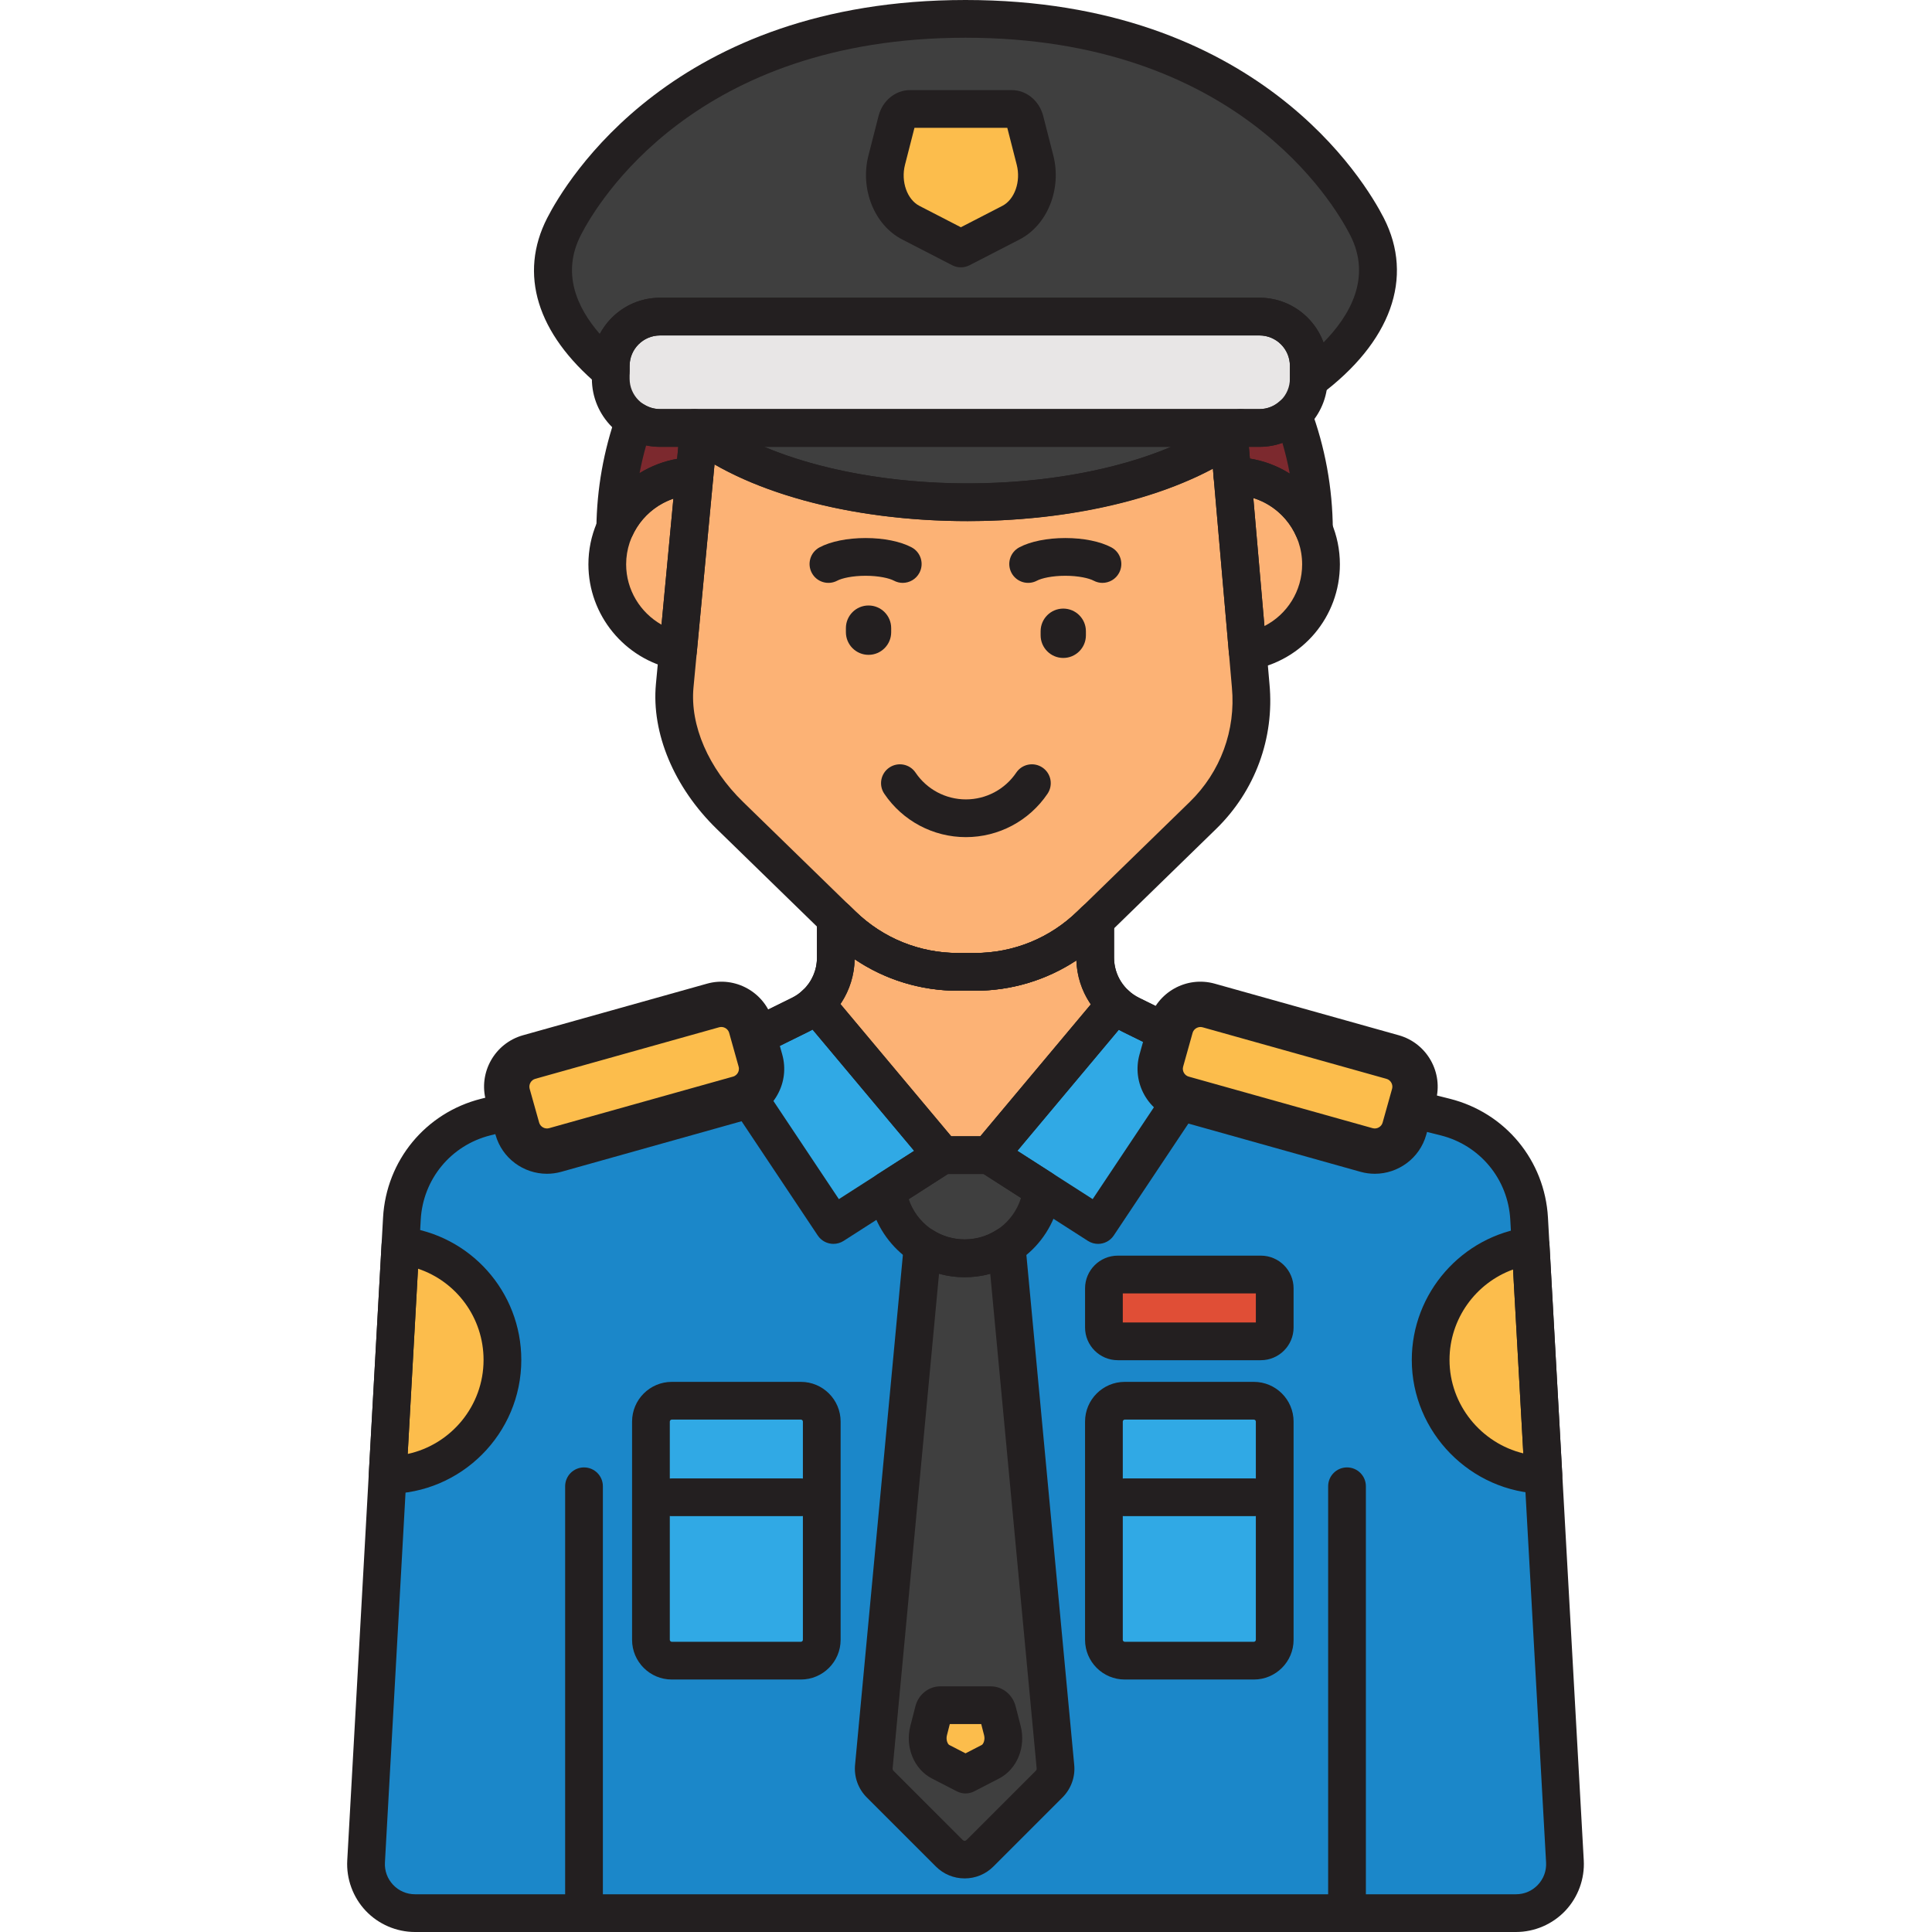 <svg height="512pt" viewBox="-92 0 512 512" width="512pt" xmlns="http://www.w3.org/2000/svg"><path d="m322.723 493.289-9.488-170.34c-.715-12.859-9.711-23.766-22.207-26.91l-9.32-2.344-1.523 5.43c-1.207 4.309-5.719 6.844-10.027 5.637l-48.758-13.668c-4.309-1.211-6.844-5.723-5.641-10.031l2.008-7.164-6.504-3.203-3.625-1.789c-5.754-2.84-9.398-8.695-9.398-15.113v-9.891l-1.199 1.172c-8.219 8-19.234 12.48-30.707 12.48.137 0-4.215 0-4.445 0-11.469 0-22.488-4.477-30.707-12.48l-1.676-1.633v10.352c0 6.418-3.645 12.273-9.398 15.113l-2.672 1.316-9.621 4.742 1.711 6.098c1.207 4.309-1.328 8.82-5.641 10.031l-48.758 13.668c-4.309 1.207-8.82-1.328-10.031-5.637l-1.359-4.852-7.023 1.766c-12.492 3.145-21.488 14.051-22.207 26.91l-9.488 170.34c-.414 7.445 5.512 13.711 12.969 13.711h291.766c7.461 0 13.387-6.266 12.973-13.711zm0 0" fill="#1b87c9"/><path d="m240.297 371.215h-34.23c-3.031 0-5.516 2.48-5.516 5.516v57.844c0 3.035 2.484 5.516 5.516 5.516h34.23c3.031 0 5.516-2.48 5.516-5.516v-57.844c0-3.035-2.484-5.516-5.516-5.516zm0 0" fill="#30a9e5"/><path d="m120.254 371.215h-34.227c-3.035 0-5.52 2.48-5.52 5.516v57.844c0 3.035 2.484 5.516 5.52 5.516h34.227c3.035 0 5.516-2.48 5.516-5.516v-57.844c0-3.035-2.48-5.516-5.516-5.516zm0 0" fill="#30a9e5"/><path d="m109.523 281.062-2.516-8.965c-1.207-4.309-5.719-6.848-10.027-5.641l-48.758 13.668c-4.309 1.211-6.848 5.723-5.641 10.031l2.516 8.965c1.207 4.309 5.723 6.848 10.031 5.641l48.758-13.668c4.309-1.211 6.844-5.723 5.637-10.031zm0 0" fill="#fcbd4c"/><path d="m215.758 281.062 2.516-8.965c1.207-4.309 5.723-6.848 10.031-5.641l48.758 13.668c4.309 1.211 6.844 5.723 5.637 10.031l-2.516 8.965c-1.207 4.309-5.719 6.848-10.027 5.641l-48.758-13.668c-4.309-1.211-6.848-5.723-5.641-10.031zm0 0" fill="#fcbd4c"/><path d="m199.004 324.641 22.371-33.555c-4.297-1.219-6.82-5.723-5.617-10.023l2.008-7.164-6.504-3.203-3.625-1.789c-1.488-.734-2.824-1.676-4.004-2.77l-33.5 39.988zm0 0" fill="#30a9e5"/><path d="m105.895 290.18 22.977 34.461 28.875-18.516-33.566-40.062c-1.195 1.125-2.555 2.094-4.074 2.844l-2.672 1.316-9.621 4.742 1.711 6.098c1.004 3.574-.598 7.266-3.629 9.117zm0 0" fill="#30a9e5"/><path d="m170.133 306.125h-12.387l-14.551 9.332c1.289 10.125 9.98 18.023 20.445 18.023 10.582 0 19.363-8.078 20.5-18.375zm0 0" fill="#3f3f3f"/><path d="m174.758 330.191c-3.215 2.074-7.027 3.289-11.117 3.289-4.094 0-7.906-1.219-11.117-3.297l-12.938 137.918c-.184 1.742.426 3.473 1.664 4.711l18.289 18.289c2.266 2.262 5.938 2.262 8.203 0l18.285-18.289c1.238-1.238 1.852-2.969 1.668-4.711zm0 0" fill="#3f3f3f"/><path d="m313.637 330.18c-14.949 1.965-26.5 14.723-26.5 30.211 0 16.637 13.324 30.137 29.879 30.473zm0 0" fill="#fcbd4c"/><path d="m14.109 330.098-3.387 60.793c16.812-.043 30.426-13.68 30.426-30.5 0-15.676-11.824-28.574-27.039-30.293zm0 0" fill="#fcbd4c"/><path d="m242.137 337.762h-37.914c-2.027 0-3.672 1.641-3.672 3.672v10.363c0 2.027 1.645 3.676 3.672 3.676h37.914c2.027 0 3.676-1.645 3.676-3.676v-10.363c0-2.031-1.645-3.672-3.676-3.672zm0 0" fill="#e04e36"/><path d="m234.684 126.156c-.023 0-.043 0-.066 0l4.035 46.434c11.027-1.887 19.43-11.469 19.43-23.035 0-12.922-10.473-23.398-23.398-23.398zm0 0" fill="#fcb275"/><path d="m92.039 126.172c-12.785.156-23.105 10.559-23.105 23.383 0 11.324 8.062 20.727 18.746 22.891zm0 0" fill="#fcb275"/><path d="m241.785 113.418h-158.875c-7.18 0-13.055-5.875-13.055-13.055v-3.41c0-7.18 5.875-13.055 13.055-13.055h158.875c7.18 0 13.055 5.875 13.055 13.055v3.41c-.004 7.18-5.875 13.055-13.055 13.055zm0 0" fill="#e8e6e6"/><path d="m91.992 113.418c14.461 11.762 41.469 19.68 72.418 19.68 30.953 0 57.957-7.918 72.418-19.68zm0 0" fill="#3f3f3f"/><path d="m270.277 60.055c-10.887-21.277-43.285-55.055-106.406-55.055s-95.523 33.777-106.402 55.055c-8.582 16.77 3.66 30.906 12.387 38.246v-1.348c0-7.18 5.875-13.055 13.055-13.055h158.875c7.18 0 13.055 5.875 13.055 13.055v3.414c0 .121-.016.242-.02.367 8.387-6.258 25.113-21.793 15.457-40.68zm0 0" fill="#3f3f3f"/><path d="m233.715 115.746c-15.031 10.465-40.449 17.352-69.305 17.352-30.164 0-56.543-7.531-71.254-18.797l-6.352 67.43c-1.191 12.781 5.426 25.41 14.621 34.367l29.754 28.977c8.219 8 19.238 12.48 30.707 12.48.234 0 4.582 0 4.445 0 11.473 0 22.488-4.477 30.707-12.48l29.754-28.977c9.195-8.957 13.848-21.586 12.656-34.367zm0 0" fill="#fcb275"/><path d="m250.637 109.918c-2.332 2.16-5.441 3.5-8.852 3.5h-4.957c-.977.797-2.023 1.57-3.113 2.328l.906 10.41h.062c9.668 0 17.965 5.863 21.531 14.227-.07-10.695-2.023-20.953-5.578-30.465zm0 0" fill="#7c292e"/><path d="m82.91 113.418c-2.504 0-4.836-.727-6.828-1.957-3.148 8.926-4.914 18.477-5.031 28.418 3.645-8 11.648-13.594 20.988-13.707l1.117-11.871c-.383-.293-.797-.582-1.164-.883zm0 0" fill="#7c292e"/><path d="m161.887 257.555c-11.469 0-22.488-4.477-30.707-12.48l-1.676-1.633v10.352c0 4.723-1.988 9.133-5.324 12.266l33.566 40.066h12.387l33.5-39.988c-3.383-3.141-5.391-7.586-5.391-12.344v-9.891l-1.203 1.172c-8.219 8-19.234 12.48-30.707 12.48.137 0-4.211 0-4.445 0zm0 0" fill="#fcb275"/><path d="m182.293 42.441-2.68-10.477c-.469-1.832-1.879-3.086-3.477-3.086h-26.992c-1.594 0-3.004 1.254-3.477 3.086l-2.68 10.477c-1.707 6.672 1.047 13.82 6.383 16.57l13.27 6.84 13.27-6.84c5.336-2.75 8.09-9.898 6.383-16.57zm0 0" fill="#fcbd4c"/><path d="m173.645 458.641-1.332-5.207c-.234-.914-.934-1.535-1.73-1.535h-13.422c-.793 0-1.492.621-1.727 1.535l-1.332 5.207c-.852 3.316.52 6.871 3.176 8.238l6.598 3.402 6.598-3.402c2.652-1.363 4.02-4.922 3.172-8.238zm0 0" fill="#fcbd4c"/><g fill="#231f20"><path d="m309.754 512h-291.766c-4.922 0-9.688-2.051-13.07-5.625-3.379-3.578-5.164-8.449-4.891-13.363l9.488-170.34c.844-15.129 11.281-27.785 25.977-31.48l7.023-1.77c2.637-.648 5.305.891 6.035 3.5l1.359 4.852c.461 1.633 2.23 2.637 3.871 2.176l48.754-13.672c.797-.223 1.465-.75 1.879-1.484.414-.738.516-1.582.293-2.379l-1.707-6.098c-.652-2.32.445-4.77 2.602-5.836l12.293-6.055c4.078-2.016 6.609-6.082 6.609-10.629v-10.355c0-2.008 1.203-3.824 3.055-4.605 1.855-.781 3.992-.379 5.434 1.023l1.676 1.633c7.328 7.137 16.992 11.066 27.219 11.066h4.445c10.227 0 19.891-3.93 27.215-11.066l1.203-1.172c1.441-1.398 3.582-1.801 5.43-1.02 1.855.781 3.059 2.594 3.059 4.605v9.891c0 4.543 2.531 8.617 6.609 10.625l10.129 4.992c2.16 1.066 3.254 3.52 2.602 5.836l-2.004 7.16c-.227.801-.121 1.645.293 2.379.414.734 1.082 1.266 1.875 1.488l48.758 13.668c.801.223 1.645.121 2.379-.293.738-.414 1.266-1.082 1.488-1.879l1.523-5.43c.73-2.609 3.406-4.148 6.031-3.5l9.324 2.348c14.695 3.699 25.137 16.352 25.98 31.48l9.488 170.34c.273 4.914-1.508 9.785-4.895 13.363-3.379 3.574-8.145 5.625-13.066 5.625zm-269.516-211.691-2.305.578c-10.43 2.625-17.836 11.602-18.434 22.34l-9.488 170.34c-.125 2.215.648 4.32 2.172 5.934 1.523 1.613 3.582 2.5 5.801 2.5h291.766c2.219 0 4.281-.887 5.805-2.5 1.523-1.613 2.297-3.719 2.172-5.938l-9.488-170.336c-.598-10.738-8.004-19.715-18.434-22.34l-4.602-1.156-.207.742c-.945 3.371-3.152 6.172-6.215 7.895-3.066 1.723-6.609 2.152-9.977 1.207l-48.758-13.668c-3.371-.945-6.176-3.152-7.898-6.215-1.723-3.066-2.148-6.609-1.203-9.977l.883-3.164-6.406-3.16c-7.301-3.602-11.914-10.785-12.176-18.875-7.93 5.23-17.223 8.043-26.918 8.043h-4.445c-9.887 0-19.352-2.922-27.387-8.355-.148 8.215-4.789 15.543-12.184 19.188l-8.566 4.223.586 2.102c.945 3.371.516 6.91-1.203 9.977-1.723 3.062-4.527 5.273-7.898 6.215l-48.754 13.668c-6.973 1.953-14.238-2.129-16.195-9.102zm0 0"/><path d="m240.293 445.09h-34.227c-5.801 0-10.516-4.715-10.516-10.516v-57.844c0-5.797 4.715-10.52 10.516-10.52h34.227c5.801 0 10.52 4.719 10.52 10.52v57.844c0 5.801-4.719 10.516-10.52 10.516zm-34.227-68.879c-.273 0-.516.242-.516.52v57.844c0 .27.246.516.516.516h34.23c.27 0 .516-.246.516-.516v-57.844c0-.277-.242-.52-.516-.52zm0 0"/><path d="m120.25 445.09h-34.223c-5.801 0-10.52-4.715-10.52-10.516v-57.844c0-5.797 4.719-10.52 10.52-10.52h34.227c5.801 0 10.52 4.719 10.52 10.52v57.844c-.004 5.801-4.723 10.516-10.523 10.516zm-34.223-68.879c-.277 0-.52.242-.52.52v57.844c0 .27.246.516.52.516h34.227c.27 0 .52-.246.52-.516v-57.844c0-.277-.242-.52-.52-.52zm0 0"/><path d="m52.941 311.062c-6.184 0-11.871-4.086-13.621-10.32l-2.512-8.965c-2.105-7.504 2.289-15.32 9.793-17.426l48.762-13.668c7.5-2.105 15.32 2.289 17.426 9.793l2.512 8.965c1.016 3.625.559 7.441-1.297 10.738-1.852 3.297-4.871 5.672-8.5 6.688l-48.754 13.672c-1.273.355-2.551.523-3.809.523zm46.215-38.902c-.184 0-.371.027-.559.074l-48.754 13.668c-1.113.312-1.793 1.523-1.48 2.637l2.516 8.965c.312 1.113 1.523 1.789 2.633 1.477l48.754-13.668c.73-.207 1.113-.723 1.277-1.016.164-.289.41-.887.203-1.617l-2.512-8.969c-.262-.926-1.148-1.551-2.078-1.551zm0 0"/><path d="m272.344 311.062c-1.258 0-2.535-.168-3.805-.523l-48.762-13.672c-7.5-2.102-11.898-9.918-9.793-17.426l2.512-8.965c2.105-7.508 9.918-11.898 17.426-9.793l48.758 13.668c7.508 2.105 11.902 9.922 9.797 17.426l-2.512 8.965c-1.75 6.234-7.441 10.32-13.621 10.32zm-50.805-28.379c-.312 1.113.363 2.32 1.477 2.629l48.762 13.672c1.113.309 2.32-.367 2.629-1.48l2.512-8.965c.312-1.113-.363-2.32-1.48-2.633l-48.754-13.668c-1.113-.301-2.32.367-2.633 1.477zm0 0"/><path d="m199 329.641c-.926 0-1.859-.258-2.695-.793l-28.875-18.516c-1.207-.777-2.023-2.035-2.242-3.453-.219-1.422.188-2.867 1.109-3.969l33.5-39.988c.879-1.051 2.156-1.695 3.523-1.781 1.375-.078 2.711.395 3.715 1.328.855.793 1.801 1.453 2.812 1.953l10.129 4.992c2.16 1.062 3.254 3.516 2.605 5.832l-2.008 7.164c-.465 1.66.504 3.391 2.164 3.863 1.539.434 2.773 1.578 3.328 3.078.555 1.5.355 3.176-.531 4.504l-22.371 33.555c-.961 1.449-2.547 2.23-4.164 2.23zm-21.387-24.66 19.957 12.797 16.793-25.184c-3.277-3.254-4.746-8.141-3.418-12.883l.887-3.164-6.406-3.156c-.316-.156-.629-.32-.938-.492zm0 0"/><path d="m128.875 329.641c-1.617 0-3.203-.785-4.164-2.227l-22.977-34.461c-.754-1.133-1.016-2.523-.723-3.852.293-1.328 1.117-2.48 2.277-3.191 1.207-.734 1.789-2.176 1.418-3.5l-1.707-6.098c-.652-2.316.445-4.77 2.602-5.832l12.293-6.059c1.02-.504 1.984-1.18 2.863-2.008 1-.941 2.34-1.426 3.723-1.344 1.371.078 2.652.723 3.535 1.781l33.562 40.062c.922 1.102 1.328 2.547 1.113 3.965-.219 1.422-1.035 2.68-2.246 3.457l-28.875 18.516c-.836.531-1.77.789-2.695.789zm-16.52-38.785 17.953 26.926 19.957-12.797-26.922-32.133c-.336.188-.676.371-1.023.539l-8.57 4.227.586 2.098c1.09 3.879.281 7.973-1.98 11.141zm0 0"/><path d="m163.641 338.48c-12.855 0-23.777-9.625-25.406-22.391-.246-1.914.637-3.797 2.258-4.844l14.551-9.332c.805-.516 1.742-.789 2.699-.789h12.387c.957 0 1.895.273 2.699.789l14.008 8.984c1.598 1.027 2.477 2.867 2.27 4.754-1.43 13.016-12.379 22.828-25.465 22.828zm-14.812-20.695c2.086 6.27 8.004 10.699 14.812 10.699 6.969 0 12.941-4.562 14.926-11.008l-9.902-6.352h-9.453zm0 0"/><path d="m163.641 497.797c-2.887 0-5.598-1.121-7.637-3.164l-18.289-18.285c-2.316-2.316-3.449-5.516-3.102-8.777l12.93-137.855c.164-1.742 1.223-3.27 2.793-4.031 1.574-.766 3.43-.652 4.898.297 5.055 3.27 11.758 3.262 16.812.004 1.465-.945 3.324-1.059 4.895-.293 1.57.762 2.629 2.289 2.793 4.031l12.938 137.91c.336 3.195-.793 6.395-3.109 8.711l-18.289 18.289c-2.039 2.043-4.75 3.164-7.633 3.164zm-6.789-160.242-12.289 131.012c-.031.301.055.539.223.711l18.289 18.285c.387.387.742.387 1.129 0l18.289-18.285c.172-.172.254-.41.23-.648l-12.297-131.07c-4.398 1.223-9.176 1.223-13.574-.004zm0 0"/><path d="m317.016 395.863c-.031 0-.066 0-.098-.004-19.18-.387-34.781-16.297-34.781-35.469 0-17.738 13.262-32.855 30.852-35.168 1.375-.188 2.77.219 3.84 1.109 1.074.887 1.727 2.184 1.801 3.57l3.379 60.684c.078 1.387-.426 2.75-1.391 3.75-.945.973-2.242 1.527-3.602 1.527zm-8.039-59.434c-9.895 3.578-16.84 13.082-16.84 23.961 0 11.902 8.379 22.059 19.559 24.77zm0 0"/><path d="m10.723 395.887c-1.371 0-2.684-.562-3.629-1.559-.945-1-1.438-2.344-1.363-3.715l3.387-60.793c.078-1.375.715-2.656 1.766-3.543 1.051-.887 2.426-1.297 3.789-1.148 17.945 2.031 31.477 17.191 31.477 35.262 0 19.527-15.887 35.453-35.414 35.5-.004-.004-.008-.004-.012-.004zm8.055-59.668-2.734 49.094c11.473-2.484 20.105-12.723 20.105-24.922 0-11.156-7.176-20.766-17.371-24.172zm0 0"/><path d="m242.137 360.469h-37.914c-4.781 0-8.672-3.891-8.672-8.672v-10.363c0-4.785 3.891-8.676 8.672-8.676h37.914c4.785 0 8.676 3.891 8.676 8.676v10.363c0 4.781-3.891 8.672-8.676 8.672zm-36.586-10h35.262v-7.707h-35.262zm36.586-7.707h.02zm0 0"/><path d="m238.652 177.59c-1.098 0-2.172-.363-3.055-1.043-1.105-.855-1.805-2.133-1.926-3.523l-4.031-46.434c-.125-1.395.348-2.781 1.293-3.812.949-1.031 2.285-1.621 3.688-1.621l.066-.004c15.66 0 28.398 12.742 28.398 28.398 0 13.863-9.918 25.625-23.586 27.965-.285.051-.566.074-.848.074zm1.492-45.609 2.945 33.93c6.012-3.066 9.992-9.289 9.992-16.355 0-8.246-5.449-15.242-12.938-17.574zm0 0"/><path d="m87.68 177.441c-.332 0-.664-.035-.992-.098-13.188-2.668-22.754-14.355-22.754-27.789 0-15.457 12.578-28.191 28.043-28.383 1.383-.012 2.777.566 3.738 1.609.961 1.043 1.434 2.445 1.301 3.859l-4.359 46.27c-.129 1.414-.855 2.703-1.996 3.547-.867.645-1.914.984-2.98.984zm-1.223-45.305c-7.262 2.469-12.523 9.375-12.523 17.418 0 6.738 3.727 12.797 9.375 15.988zm0 0"/><path d="m241.785 118.418h-158.875c-9.957 0-18.055-8.098-18.055-18.051v-3.414c0-9.957 8.098-18.051 18.055-18.051h158.875c9.953 0 18.051 8.098 18.051 18.051v3.414c0 9.953-8.098 18.051-18.051 18.051zm-158.875-29.52c-4.441 0-8.055 3.617-8.055 8.055v3.41c0 4.441 3.613 8.051 8.055 8.051h158.875c4.441 0 8.051-3.613 8.051-8.051v-3.41c0-4.441-3.609-8.055-8.051-8.055zm0 0"/><path d="m164.41 138.098c-31.305 0-59.559-7.777-75.574-20.801-1.641-1.336-2.262-3.559-1.555-5.551.707-1.992 2.598-3.324 4.711-3.324h144.836c2.117 0 4.004 1.332 4.715 3.324.707 1.992.082 4.219-1.559 5.551-16.016 13.023-44.27 20.801-75.574 20.801zm-53.934-19.68c14.488 6.125 33.684 9.68 53.934 9.68s39.449-3.551 53.934-9.68zm0 0"/><path d="m254.816 105.73c-.789 0-1.582-.188-2.312-.566-1.699-.887-2.746-2.672-2.684-4.59.004-.066.016-.293.02-.363v-3.258c0-4.441-3.613-8.055-8.055-8.055h-158.875c-4.441 0-8.055 3.617-8.055 8.055v1.348c0 1.941-1.125 3.711-2.891 4.535-1.762.812-3.84.543-5.328-.711-16.371-13.77-21.211-29.52-13.621-44.352 4.938-9.648 33.473-57.773 110.855-57.773 77.375 0 105.922 48.125 110.855 57.777 8.082 15.801 1.918 32.918-16.918 46.961-.883.656-1.934.992-2.992.992zm-171.906-26.832h158.875c7.777 0 14.422 4.945 16.957 11.852 6.93-7.031 12.859-17.121 7.082-28.422-4.473-8.734-30.398-52.328-101.953-52.328-71.559 0-97.484 43.594-101.953 52.328-5.125 10.023-1.078 19.133 5.035 26.18 3.035-5.711 9.047-9.609 15.957-9.609zm0 0"/><path d="m166.332 262.555h-4.445c-12.848 0-24.992-4.938-34.195-13.898l-29.754-28.977c-11.305-11.016-17.328-25.375-16.113-38.41l6.355-67.441c.168-1.809 1.309-3.383 2.977-4.113 1.668-.727 3.598-.492 5.043.613 14.309 10.961 40.445 17.77 68.211 17.77 26.805 0 51.645-6.148 66.445-16.453 1.465-1.023 3.359-1.184 4.977-.426 1.617.758 2.707 2.316 2.863 4.094l5.73 65.984c1.336 14.32-3.816 28.32-14.145 38.379l-29.754 28.977c-9.203 8.969-21.348 13.902-34.195 13.902zm-68.977-139.504-5.574 59.148c-.938 10.055 3.973 21.391 13.133 30.312l29.754 28.977c7.328 7.137 16.992 11.066 27.219 11.066h4.445c10.223 0 19.891-3.93 27.215-11.066l29.758-28.977c8.148-7.941 12.219-18.988 11.164-30.316l-5.043-58.008c-16.527 8.793-40.098 13.91-65.016 13.91-26.184 0-50.477-5.535-67.055-15.047zm0 0"/><path d="m256.211 145.383c-1.969 0-3.797-1.168-4.594-3.039-2.902-6.797-9.547-11.191-16.934-11.191-2.594 0-4.82-1.977-5.047-4.562l-.906-10.41c-.156-1.785.656-3.516 2.125-4.539 1.082-.754 2.004-1.441 2.816-2.102.891-.727 2.004-1.125 3.156-1.125h4.957c2.008 0 3.945-.77 5.449-2.168 1.227-1.133 2.93-1.582 4.555-1.199 1.625.387 2.949 1.555 3.531 3.117 3.84 10.277 5.824 21.105 5.895 32.184.016 2.379-1.652 4.441-3.984 4.926-.34.078-.68.109-1.02.109zm-16.977-23.852c3.801.613 7.383 1.98 10.562 3.977-.512-2.746-1.16-5.465-1.949-8.145-1.93.691-3.973 1.055-6.062 1.055h-2.82zm0 0"/><path d="m71.051 144.879c-.359 0-.727-.039-1.09-.121-2.309-.516-3.938-2.574-3.91-4.941.121-10.273 1.914-20.371 5.316-30.023.5-1.426 1.625-2.547 3.051-3.051 1.426-.504 3.004-.332 4.293.465 1.277.789 2.73 1.207 4.195 1.207h9.086c1.148 0 2.266.395 3.156 1.125.168.137.352.27.531.402l.52.387c1.367 1.047 2.098 2.723 1.938 4.438l-1.121 11.871c-.238 2.543-2.359 4.496-4.914 4.531-7.078.09-13.559 4.32-16.504 10.785-.824 1.812-2.621 2.926-4.547 2.926zm8.184-26.844c-.691 2.426-1.27 4.875-1.738 7.352 3.027-1.859 6.402-3.16 9.953-3.789l.297-3.18h-4.836c-1.242 0-2.473-.129-3.676-.383zm0 0"/><path d="m170.133 311.125h-12.387c-1.48 0-2.883-.656-3.836-1.789l-33.562-40.066c-1.703-2.035-1.523-5.039.41-6.855 2.379-2.234 3.746-5.379 3.746-8.621v-10.355c0-2.012 1.203-3.824 3.055-4.609 1.855-.777 3.992-.379 5.434 1.027l1.676 1.633c7.328 7.133 16.992 11.062 27.219 11.062h4.445c10.227 0 19.891-3.93 27.215-11.062l1.203-1.172c1.441-1.402 3.582-1.805 5.43-1.023 1.855.781 3.059 2.598 3.059 4.605v9.891c0 3.277 1.383 6.438 3.793 8.676 1.953 1.812 2.141 4.836.434 6.879l-33.5 39.988c-.953 1.137-2.352 1.793-3.832 1.793zm-10.055-10h7.719l29.293-34.969c-2.348-3.414-3.699-7.461-3.84-11.641-7.93 5.23-17.223 8.043-26.918 8.043h-4.445c-9.887 0-19.352-2.922-27.387-8.355-.082 4.246-1.422 8.379-3.789 11.863zm0 0"/><path d="m162.641 70.852c-.785 0-1.57-.188-2.289-.555l-13.27-6.84c-7.367-3.797-11.211-13.367-8.934-22.258l2.68-10.473c1.031-4.031 4.453-6.848 8.32-6.848h26.992c3.863 0 7.285 2.816 8.32 6.848l2.68 10.473c2.273 8.891-1.566 18.457-8.938 22.258l-13.27 6.84c-.719.367-1.508.555-2.293.555zm-12.301-36.973-2.508 9.797c-1.129 4.418.555 9.203 3.832 10.887l10.977 5.66 10.98-5.66c3.277-1.688 4.957-6.469 3.828-10.883 0 0 0 0 0-.004l-2.504-9.797zm0 0"/><path d="m163.973 221.848c-8.68 0-16.766-4.301-21.629-11.5-1.547-2.289-.945-5.395 1.344-6.941s5.395-.945 6.941 1.344c3.004 4.445 7.992 7.098 13.344 7.098 5.355 0 10.344-2.652 13.348-7.098 1.543-2.289 4.652-2.891 6.941-1.344 2.289 1.543 2.891 4.652 1.344 6.941-4.863 7.199-12.949 11.5-21.633 11.5zm0 0"/><path d="m200.16 154.469c-.793 0-1.594-.191-2.344-.59-1.215-.645-4.004-1.293-7.5-1.293s-6.285.648-7.5 1.293c-2.434 1.301-5.465.375-6.762-2.066-1.297-2.438-.371-5.465 2.07-6.762 2.945-1.566 7.391-2.465 12.191-2.465 4.805 0 9.246.898 12.195 2.465 2.438 1.297 3.363 4.324 2.066 6.762-.898 1.691-2.629 2.652-4.418 2.656zm0 0"/><path d="m147.23 154.469c-.789 0-1.594-.191-2.34-.59-1.215-.645-4.004-1.293-7.5-1.293-3.5 0-6.289.648-7.5 1.293-2.441 1.301-5.469.375-6.762-2.066-1.297-2.438-.375-5.461 2.066-6.762 2.949-1.566 7.391-2.465 12.195-2.465s9.246.898 12.195 2.465c2.438 1.297 3.363 4.324 2.066 6.762-.902 1.691-2.633 2.652-4.422 2.656zm0 0"/><path d="m138.172 173.539c-3.312 0-6-2.688-6-6v-1.078c0-3.316 2.688-6 6-6s6 2.684 6 6v1.078c0 3.312-2.688 6-6 6zm0 0"/><path d="m189.777 174.363c-3.312 0-6-2.688-6-6v-1.078c0-3.312 2.688-6 6-6s6 2.688 6 6v1.078c0 3.312-2.688 6-6 6zm0 0"/><path d="m264.973 509.207c-2.762 0-5-2.238-5-5v-110.328c0-2.762 2.238-5 5-5 2.762 0 5 2.238 5 5v110.328c0 2.762-2.238 5-5 5zm0 0"/><path d="m62.77 509.207c-2.762 0-5-2.238-5-5v-110.328c0-2.762 2.238-5 5-5s5 2.238 5 5v110.328c0 2.762-2.238 5-5 5zm0 0"/><path d="m163.871 475.281c-.785 0-1.57-.184-2.293-.555l-6.598-3.398c-4.754-2.453-7.164-8.305-5.727-13.926l1.336-5.207c.797-3.117 3.5-5.293 6.57-5.293h13.422c3.07 0 5.773 2.176 6.57 5.293l1.336 5.207c1.434 5.621-.973 11.473-5.73 13.926l-6.594 3.398c-.719.371-1.508.555-2.293.555zm-4.164-18.383-.762 2.98c-.316 1.227.223 2.352.617 2.555l4.309 2.219 4.305-2.219c.398-.203.938-1.328.625-2.555l-.766-2.98zm0 0"/><path d="m240.293 401.797h-34.227c-2.762 0-5-2.238-5-5s2.238-5 5-5h34.227c2.762 0 5 2.238 5 5s-2.238 5-5 5zm0 0"/><path d="m120.25 401.797h-34.223c-2.766 0-5-2.238-5-5s2.234-5 5-5h34.227c2.762 0 5 2.238 5 5s-2.242 5-5.004 5zm0 0"/></g></svg>